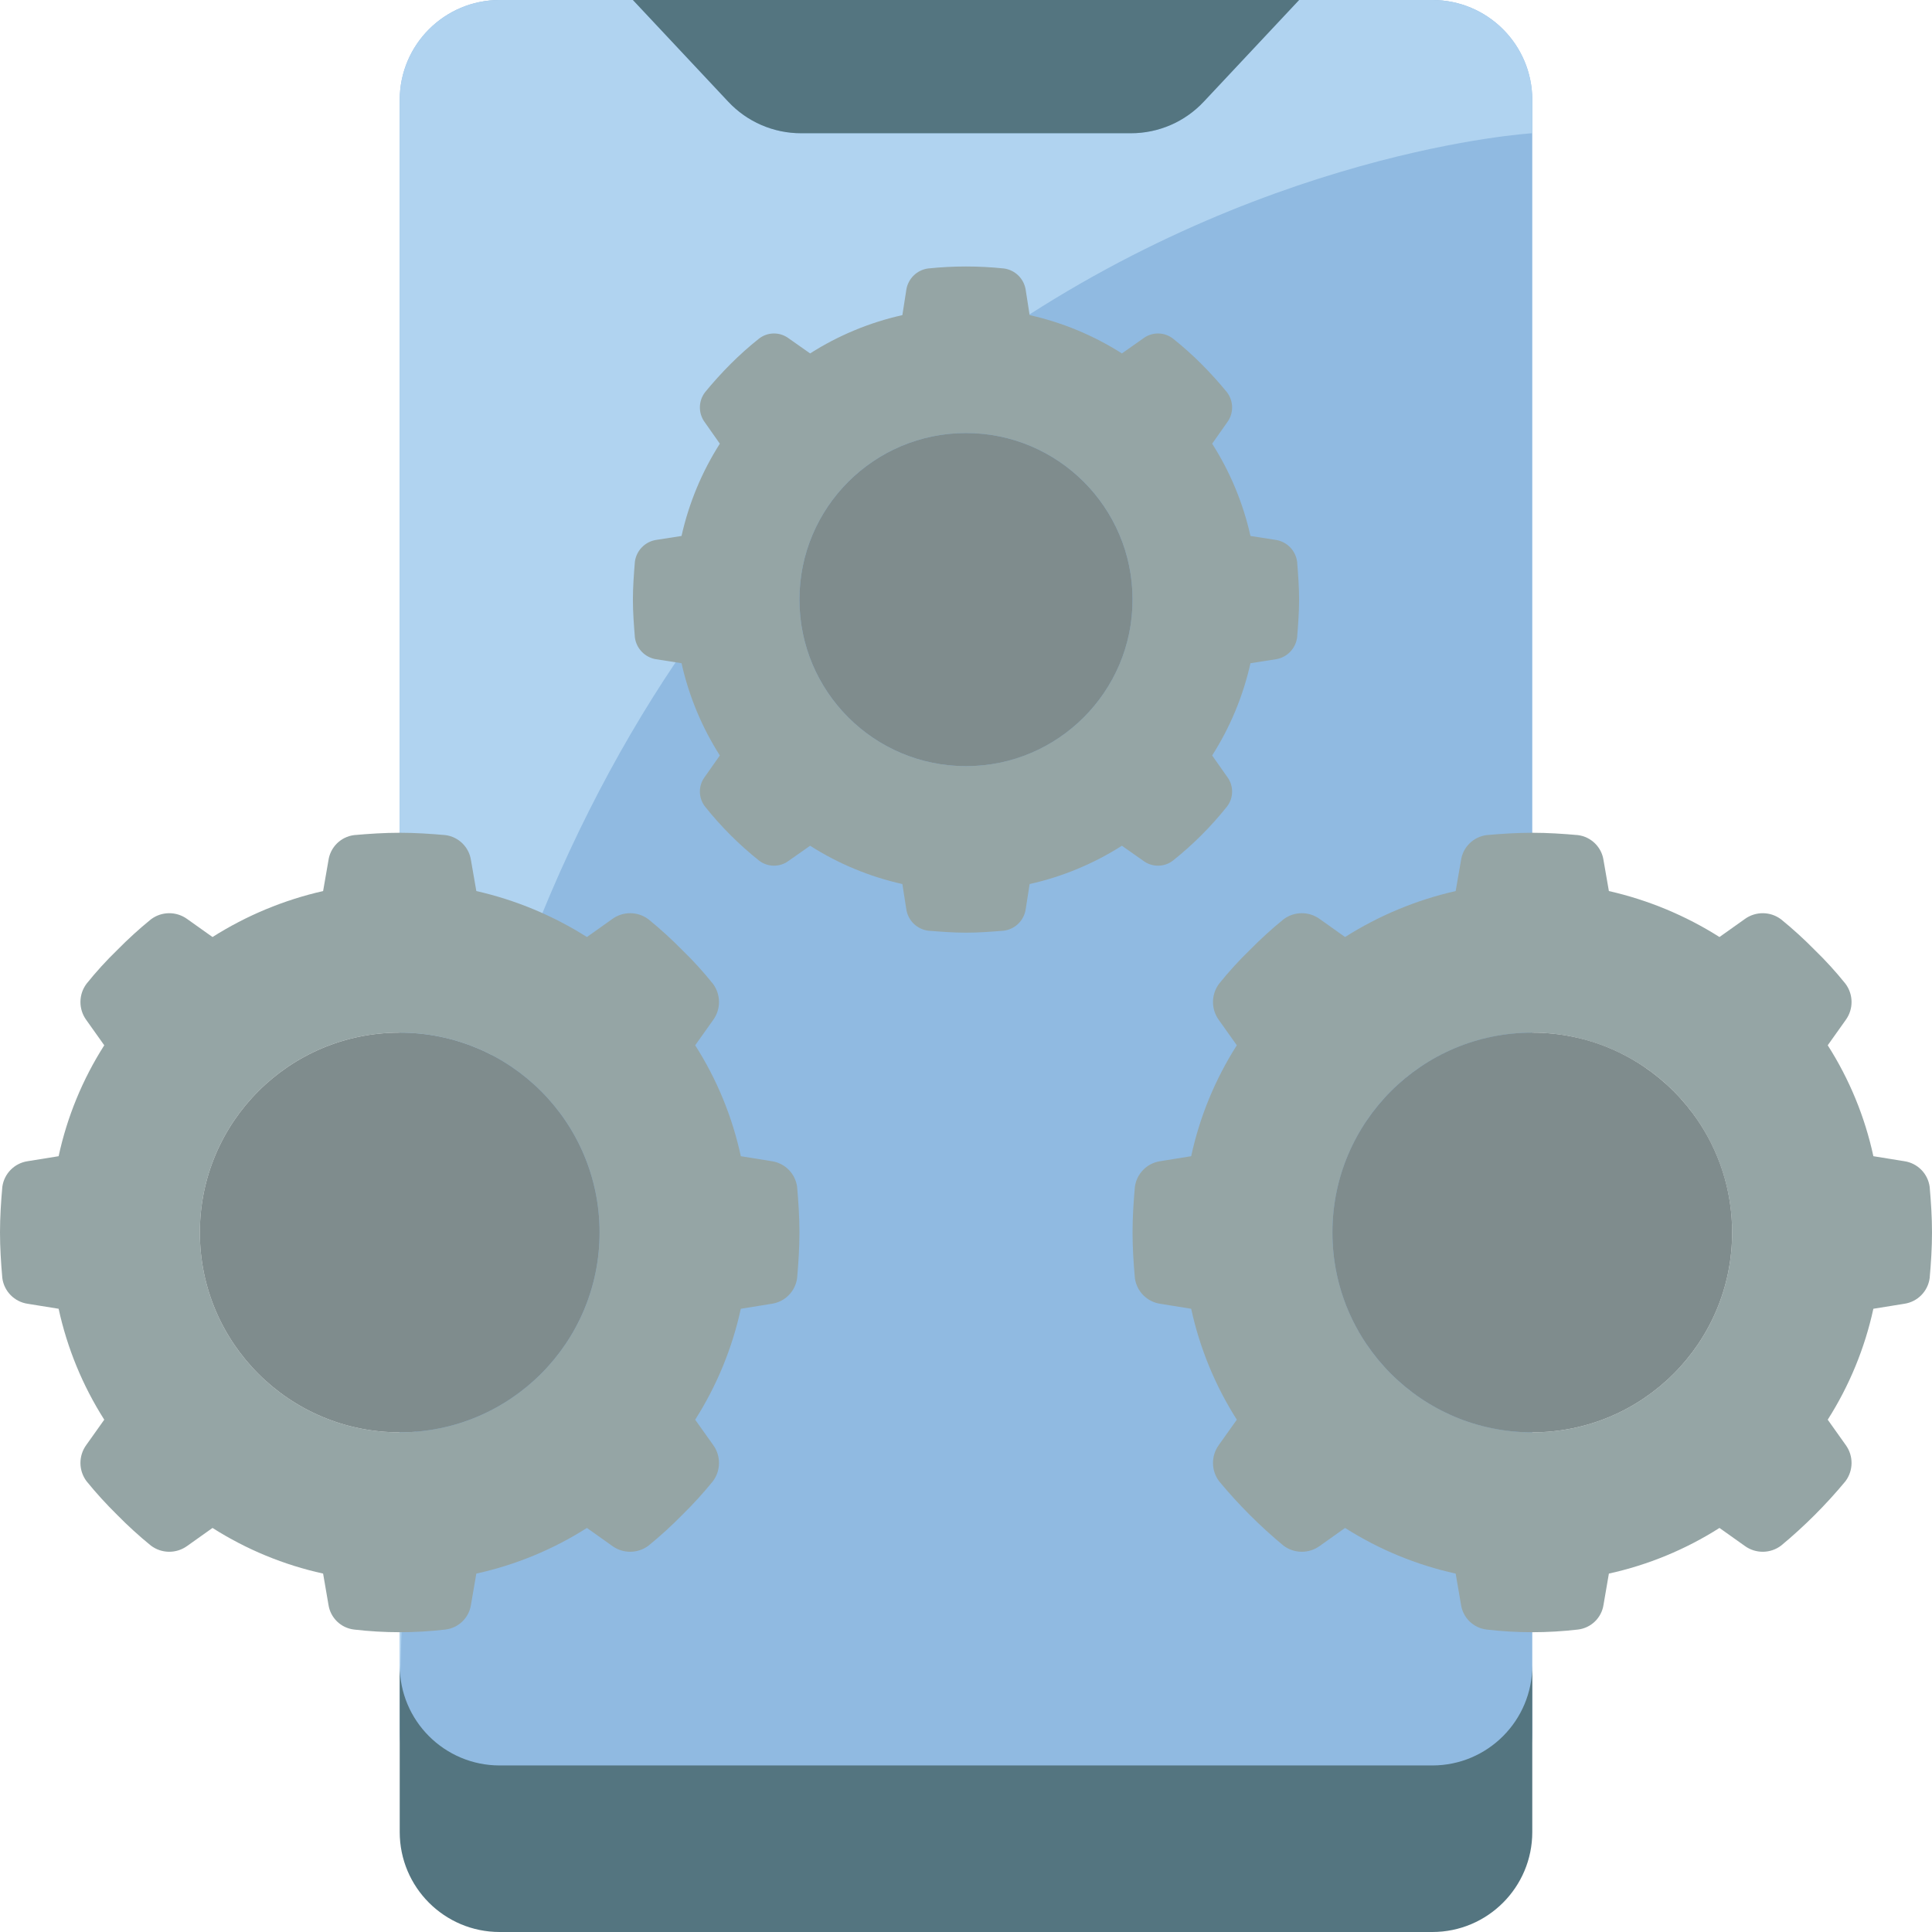 <svg id="Capa_1" enable-background="new 0 0 512 512" height="512" viewBox="0 0 512 512" width="512" xmlns="http://www.w3.org/2000/svg"><g><g clip-rule="evenodd" fill-rule="evenodd"><path id="Path" d="m344.276 0h35.31c14.626 0 26.483 11.857 26.483 26.483v432.552c0 14.626-11.857 26.483-26.483 26.483h-247.172c-14.626 0-26.483-11.857-26.483-26.483v-432.552c0-14.626 11.857-26.483 26.483-26.483z" fill="#90bae1"/><path id="Path_1_" d="m406.069 26.483v8.828s-292.546 17.214-299.961 408.364c-.146-.756-.206-1.526-.177-2.295v-414.897c0-14.626 11.857-26.483 26.483-26.483h35.31l25.247 26.924c5 5.359 12.003 8.397 19.332 8.386h87.393c7.329.011 14.333-3.027 19.332-8.386l25.248-26.924h35.31c14.626 0 26.483 11.857 26.483 26.483z" fill="#b0d3f0"/><path id="Path_2_" d="m406.069 441.379v44.138c0 14.626-11.857 26.483-26.483 26.483h-247.172c-14.626 0-26.483-11.857-26.483-26.483v-44.138c0 14.626 11.857 26.483 26.483 26.483h247.172c14.626 0 26.483-11.857 26.483-26.483z" fill="#547580"/><path id="Path_3_" d="m344.276 0-25.247 26.924c-5 5.359-12.003 8.397-19.332 8.386h-87.393c-7.329.011-14.333-3.027-19.332-8.386l-25.248-26.924z" fill="#547580"/></g><path id="Shape" d="m511.382 314.527c-.473-3.507-3.208-6.279-6.709-6.797l-8.21-1.324c-2.254-10.439-6.349-20.393-12.094-29.396l4.767-6.709c2.093-2.877 2.057-6.784-.088-9.622-2.518-3.139-5.23-6.117-8.121-8.916-2.82-2.87-5.796-5.581-8.916-8.121-2.838-2.145-6.745-2.181-9.622-.088l-6.709 4.767c-9.002-5.705-18.914-9.825-29.308-12.182l-1.412-8.121c-.493-3.513-3.278-6.262-6.797-6.709-3.972-.353-8.033-.618-12.094-.618s-8.121.265-12.094.618c-3.52.447-6.304 3.196-6.797 6.709l-1.412 8.121c-10.393 2.357-20.306 6.477-29.308 12.182l-6.709-4.767c-2.877-2.093-6.784-2.057-9.622.088-3.12 2.54-6.096 5.252-8.916 8.121-2.891 2.799-5.603 5.777-8.121 8.916-2.145 2.838-2.181 6.745-.088 9.622l4.767 6.709c-5.744 9.003-9.84 18.957-12.094 29.396l-8.21 1.324c-3.501.519-6.236 3.29-6.709 6.797-.353 3.972-.618 8.033-.618 12.094s.265 8.121.618 12.094c.473 3.507 3.208 6.279 6.709 6.797l8.21 1.324c2.27 10.434 6.364 20.385 12.094 29.396l-4.767 6.709c-2.093 2.877-2.057 6.784.088 9.622 5.137 6.196 10.841 11.9 17.037 17.037 2.838 2.145 6.745 2.181 9.622.088l6.709-4.767c8.987 5.714 18.906 9.807 29.308 12.094l1.412 8.21c.501 3.494 3.292 6.212 6.797 6.621 8.035.942 16.153.942 24.188 0 3.506-.409 6.296-3.127 6.797-6.621l1.412-8.21c10.401-2.287 20.321-6.38 29.308-12.094l6.709 4.767c2.877 2.093 6.784 2.057 9.622-.088 6.196-5.137 11.9-10.841 17.037-17.037 2.145-2.838 2.181-6.745.088-9.622l-4.767-6.709c5.729-9.011 9.824-18.962 12.094-29.396l8.21-1.324c3.501-.519 6.236-3.29 6.709-6.797.353-3.972.618-8.033.618-12.094s-.265-8.122-.618-12.094zm-105.313 65.059c-21.423 0-40.736-12.905-48.934-32.697s-3.667-42.573 11.481-57.721 37.929-19.68 57.721-11.481c19.792 8.198 32.697 27.511 32.697 48.934 0 29.252-23.713 52.965-52.965 52.965z" fill="#95a5a5"/><path id="Shape_1_" d="m211.244 314.527c-.473-3.507-3.208-6.279-6.709-6.797l-8.21-1.324c-2.254-10.439-6.349-20.393-12.094-29.396l4.767-6.709c2.093-2.877 2.057-6.784-.088-9.622-2.518-3.139-5.23-6.117-8.121-8.916-2.82-2.87-5.796-5.581-8.916-8.121-2.838-2.145-6.745-2.181-9.622-.088l-6.709 4.767c-9.002-5.705-18.914-9.825-29.308-12.182l-1.412-8.121c-.493-3.513-3.278-6.262-6.797-6.709-3.972-.353-8.033-.618-12.094-.618s-8.121.265-12.094.618c-3.52.447-6.304 3.196-6.797 6.709l-1.412 8.121c-10.393 2.357-20.306 6.477-29.308 12.182l-6.709-4.767c-2.877-2.093-6.784-2.057-9.622.088-3.12 2.54-6.096 5.252-8.916 8.121-2.891 2.799-5.603 5.777-8.121 8.916-2.145 2.838-2.181 6.745-.088 9.622l4.767 6.709c-5.744 9.003-9.84 18.957-12.094 29.396l-8.21 1.324c-3.501.519-6.236 3.29-6.709 6.797-.353 3.972-.618 8.033-.618 12.094s.265 8.121.618 12.094c.473 3.507 3.208 6.279 6.709 6.797l8.21 1.324c2.27 10.434 6.364 20.385 12.094 29.396l-4.767 6.709c-2.093 2.877-2.057 6.784.088 9.622 2.54 3.12 5.252 6.096 8.121 8.916 2.82 2.87 5.796 5.581 8.916 8.121 2.838 2.145 6.745 2.181 9.622.088l6.709-4.767c8.987 5.714 18.907 9.807 29.308 12.094l1.412 8.21c.501 3.494 3.292 6.212 6.797 6.621 8.035.942 16.153.942 24.188 0 3.506-.409 6.296-3.127 6.797-6.621l1.412-8.21c10.401-2.287 20.321-6.38 29.308-12.094l6.709 4.767c2.877 2.093 6.784 2.057 9.622-.088 3.12-2.54 6.096-5.252 8.916-8.121 2.87-2.82 5.581-5.796 8.121-8.916 2.145-2.838 2.181-6.745.088-9.622l-4.767-6.709c5.729-9.011 9.824-18.962 12.094-29.396l8.21-1.324c3.501-.519 6.236-3.29 6.709-6.797.353-3.972.618-8.033.618-12.094s-.265-8.122-.618-12.094zm-105.313 65.059c-29.252 0-52.966-23.713-52.966-52.966 0-29.252 23.713-52.966 52.966-52.966s52.966 23.713 52.966 52.966-23.714 52.966-52.966 52.966z" fill="#95a5a5"/><path id="Shape_2_" d="m343.746 148.833c-.399-2.923-2.652-5.248-5.561-5.738l-6.797-1.059c-1.941-8.678-5.376-16.952-10.152-24.452l3.972-5.65c1.784-2.392 1.748-5.681-.088-8.033-2.03-2.472-4.326-5.032-6.709-7.415-2.372-2.377-4.877-4.616-7.503-6.709-2.319-1.837-5.586-1.873-7.945-.088l-5.65 3.972c-7.501-4.776-15.775-8.211-24.452-10.152l-1.059-6.797c-.49-2.909-2.815-5.162-5.738-5.561-6.69-.706-13.437-.706-20.127 0-2.923.399-5.248 2.652-5.738 5.561l-1.059 6.797c-8.678 1.941-16.952 5.376-24.452 10.152l-5.65-3.972c-2.359-1.785-5.626-1.749-7.945.088-2.626 2.093-5.131 4.332-7.503 6.709-2.383 2.383-4.679 4.943-6.709 7.415-1.836 2.352-1.872 5.641-.088 8.033l3.972 5.65c-4.776 7.501-8.211 15.775-10.152 24.452l-6.797 1.059c-2.909.49-5.162 2.815-5.561 5.738-.265 3.266-.53 6.621-.53 10.063 0 3.443.265 6.797.53 10.063.399 2.923 2.652 5.248 5.561 5.738l6.797 1.059c1.941 8.678 5.376 16.952 10.152 24.452l-3.972 5.65c-1.785 2.359-1.749 5.626.088 7.945 4.193 5.252 8.96 10.019 14.212 14.212 2.319 1.837 5.586 1.873 7.945.088l5.65-3.972c7.501 4.776 15.775 8.211 24.452 10.152l1.059 6.797c.49 2.909 2.815 5.162 5.738 5.561 3.266.265 6.621.53 10.063.53s6.797-.265 10.063-.53c2.923-.399 5.248-2.652 5.738-5.561l1.059-6.797c8.678-1.941 16.952-5.376 24.452-10.152l5.65 3.972c2.359 1.785 5.626 1.749 7.945-.088 5.252-4.193 10.019-8.96 14.212-14.212 1.837-2.319 1.873-5.586.088-7.945l-3.972-5.65c4.776-7.501 8.211-15.775 10.152-24.452l6.797-1.059c2.909-.49 5.162-2.815 5.561-5.738.265-3.266.53-6.621.53-10.063.001-3.442-.264-6.797-.529-10.063zm-87.746 54.201c-24.377 0-44.138-19.761-44.138-44.138s19.761-44.138 44.138-44.138 44.138 19.761 44.138 44.138c0 11.706-4.65 22.933-12.928 31.21s-19.504 12.928-31.21 12.928z" fill="#95a5a5"/><circle id="Oval" clip-rule="evenodd" cx="406.069" cy="326.621" fill="#7f8c8d" fill-rule="evenodd" r="52.966"/><circle id="Oval_2_" clip-rule="evenodd" cx="105.931" cy="326.621" fill="#7f8c8d" fill-rule="evenodd" r="52.966"/><circle id="Oval_4_" clip-rule="evenodd" cx="256" cy="158.897" fill="#7f8c8d" fill-rule="evenodd" r="44.138"/></g></svg>